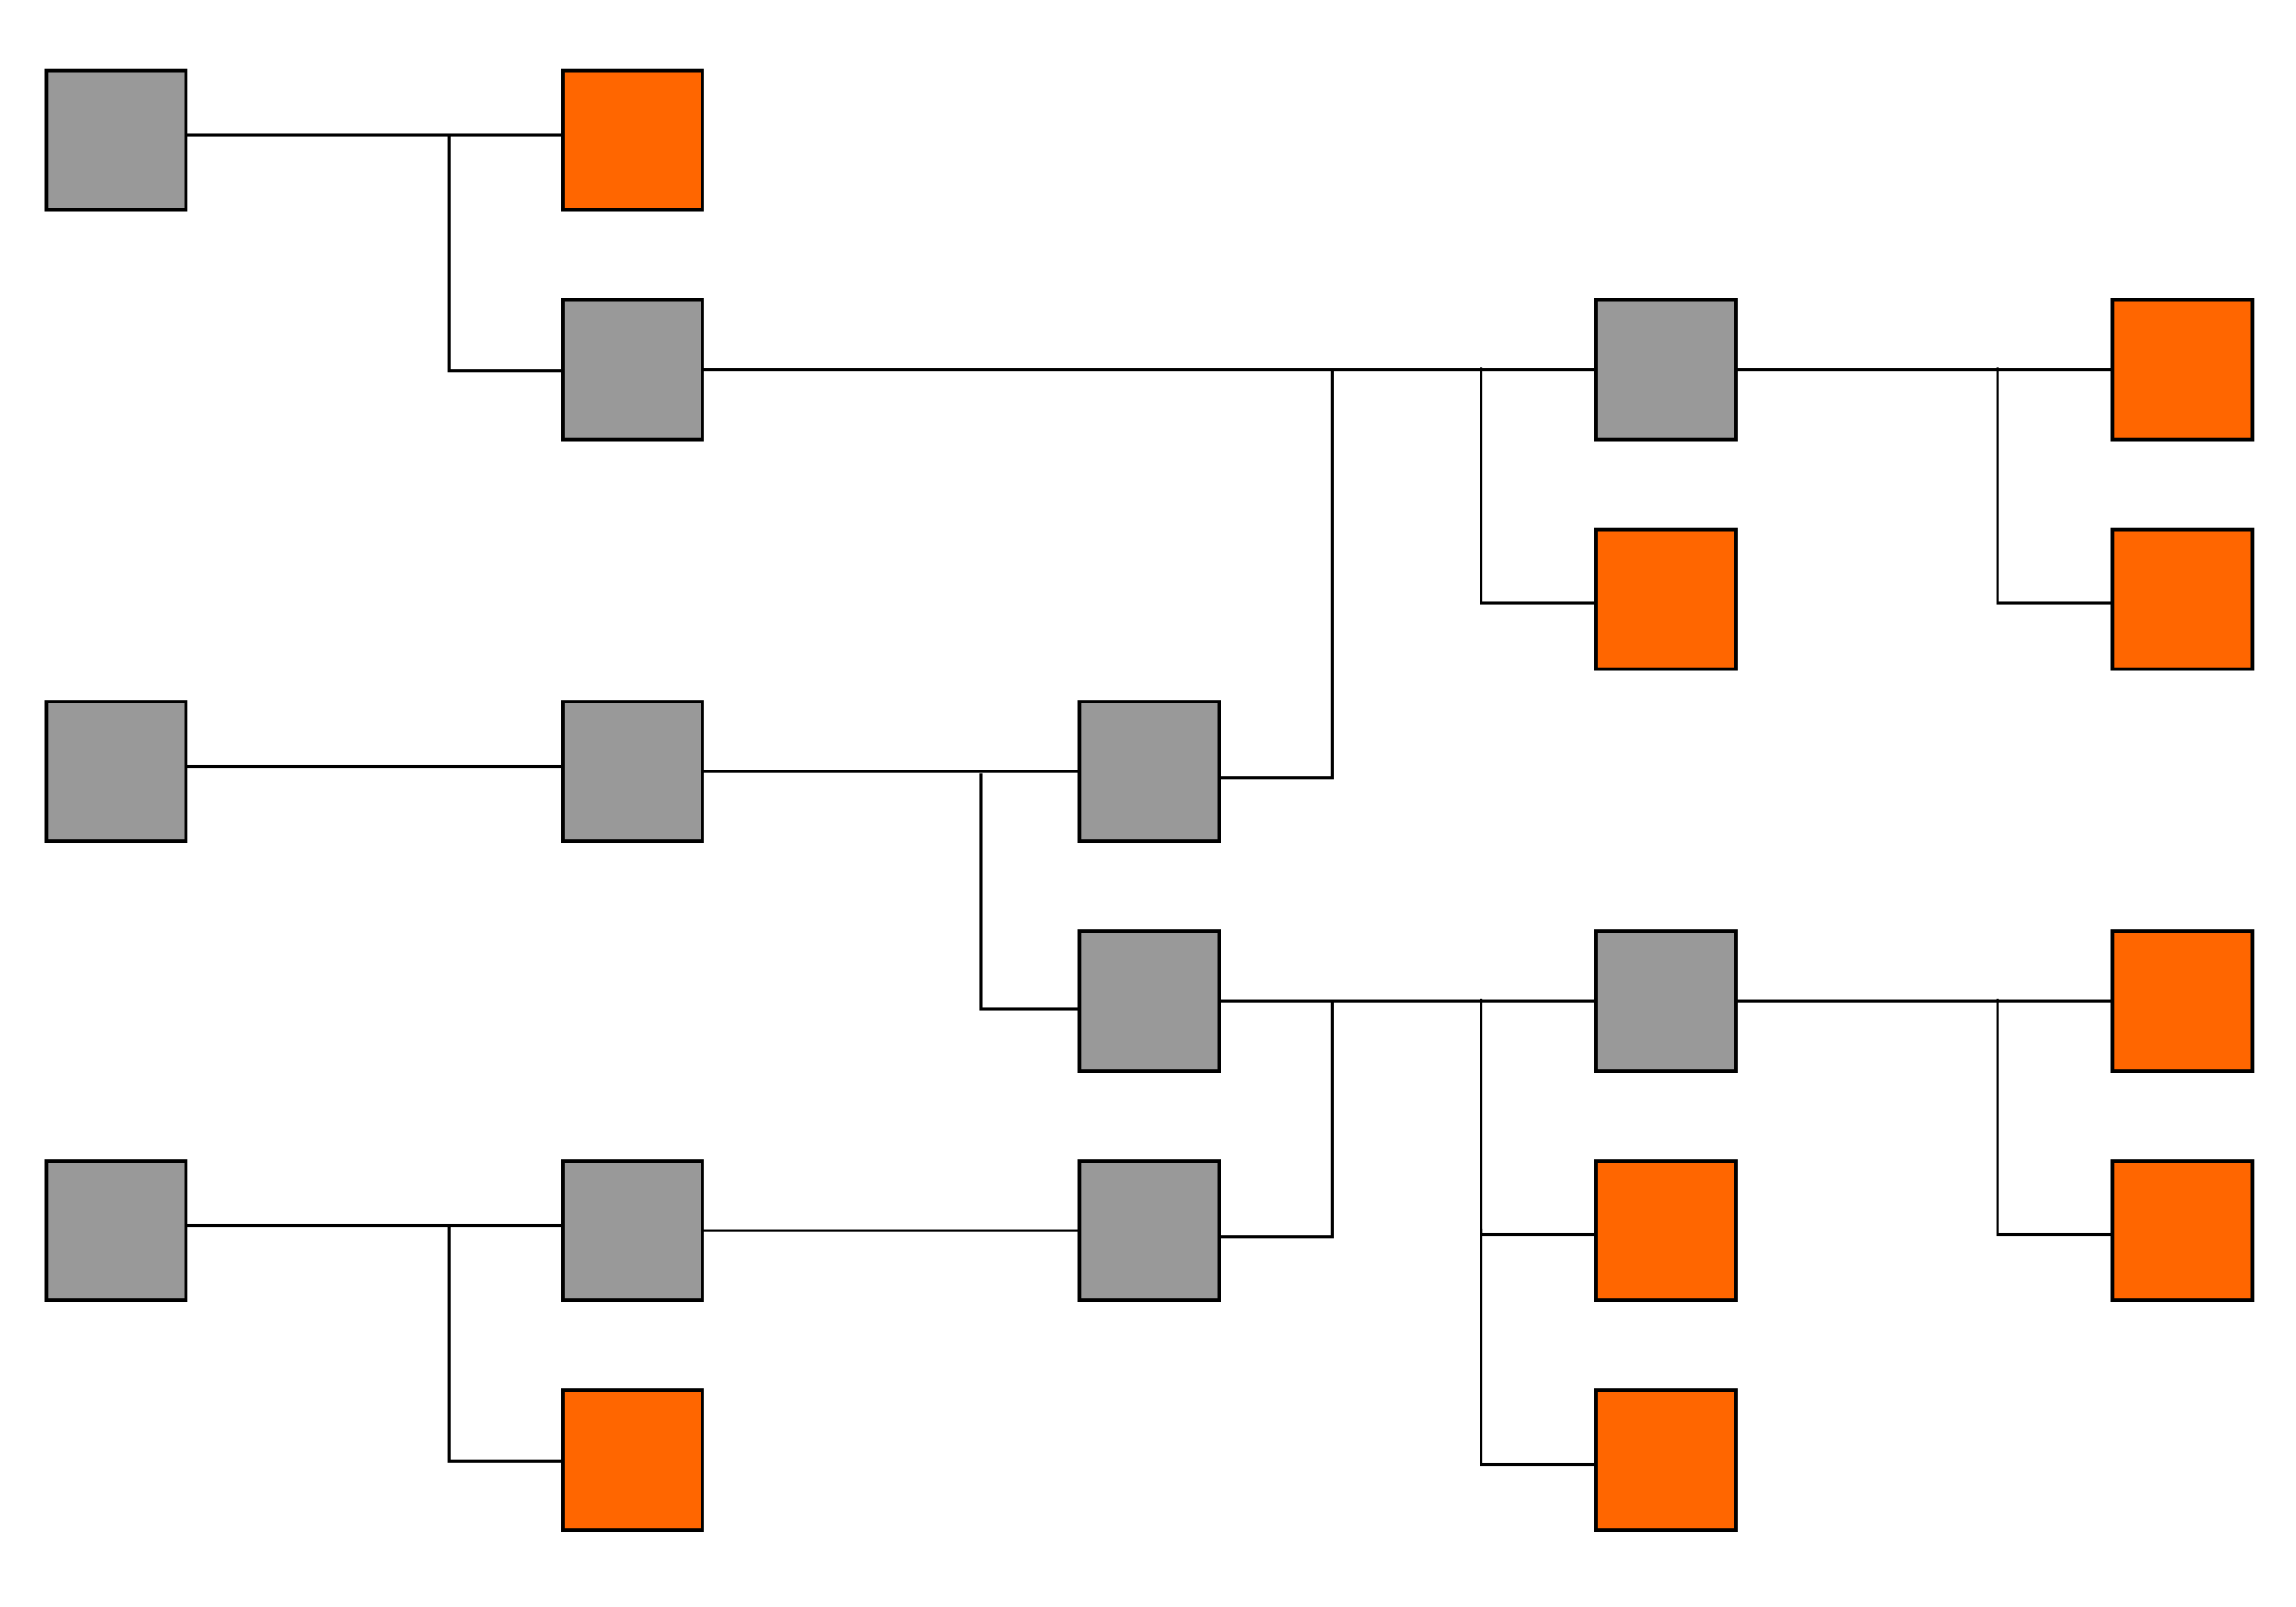 <?xml version="1.0" encoding="UTF-8" standalone="no"?>
<!-- Created with Inkscape (http://www.inkscape.org/) -->

<svg
   xmlns:dc="http://purl.org/dc/elements/1.1/"
   xmlns:cc="http://creativecommons.org/ns#"
   xmlns:rdf="http://www.w3.org/1999/02/22-rdf-syntax-ns#"
   xmlns:svg="http://www.w3.org/2000/svg"
   xmlns="http://www.w3.org/2000/svg"
   xmlns:sodipodi="http://sodipodi.sourceforge.net/DTD/sodipodi-0.dtd"
   xmlns:inkscape="http://www.inkscape.org/namespaces/inkscape"
   width="800"
   height="560"
   viewBox="0 0 800 560"
   id="svg2"
   version="1.1"
   inkscape:version="0.91 r13725"
   sodipodi:docname="transactions.svg"
   inkscape:export-filename="/home/greg/learnmeabitcoin/website/neo4j/how/blog/images/blockchain/transactions.png"
   inkscape:export-xdpi="90"
   inkscape:export-ydpi="90">
  <defs
     id="defs4">
    <marker
       inkscape:stockid="Arrow1Mend"
       orient="auto"
       refY="0"
       refX="0"
       id="marker8803"
       style="overflow:visible"
       inkscape:isstock="true">
      <path
         inkscape:connector-curvature="0"
         id="path8805"
         d="M 0,0 5,-5 -12.5,0 5,5 0,0 Z"
         style="fill:#000000;fill-opacity:1;fill-rule:evenodd;stroke:#000000;stroke-width:1pt;stroke-opacity:1"
         transform="matrix(-0.4,0,0,-0.4,-4,0)" />
    </marker>
    <marker
       inkscape:stockid="Arrow1Mend"
       orient="auto"
       refY="0"
       refX="0"
       id="marker7930"
       style="overflow:visible"
       inkscape:isstock="true">
      <path
         inkscape:connector-curvature="0"
         id="path7932"
         d="M 0,0 5,-5 -12.5,0 5,5 0,0 Z"
         style="fill:#000000;fill-opacity:1;fill-rule:evenodd;stroke:#000000;stroke-width:1pt;stroke-opacity:1"
         transform="matrix(-0.4,0,0,-0.4,-4,0)" />
    </marker>
  </defs>
  <sodipodi:namedview
     id="base"
     pagecolor="#ffffff"
     bordercolor="#666666"
     borderopacity="1.0"
     inkscape:pageopacity="0.0"
     inkscape:pageshadow="2"
     inkscape:zoom="1.4"
     inkscape:cx="402.61691"
     inkscape:cy="270.71429"
     inkscape:document-units="px"
     inkscape:current-layer="layer1"
     showgrid="false"
     units="px"
     inkscape:window-width="1920"
     inkscape:window-height="1052"
     inkscape:window-x="0"
     inkscape:window-y="28"
     inkscape:window-maximized="0" />
  <g
     inkscape:label="Layer 1"
     inkscape:groupmode="layer"
     id="layer1"
     transform="translate(0,-492.362)">
    <path
       style="fill:none;fill-rule:evenodd;stroke:#000000;stroke-width:1px;stroke-linecap:butt;stroke-linejoin:miter;stroke-opacity:1"
       d="m 55.099,919.412 165,0"
       id="path7114"
       inkscape:connector-curvature="0"
       inkscape:export-filename="/home/greg/learnmeabitcoin/website/neo4j/how/images/2-transaction.png"
       inkscape:export-xdpi="90"
       inkscape:export-ydpi="90" />
    <rect
       style="color:#000000;clip-rule:nonzero;display:inline;overflow:visible;visibility:visible;opacity:1;isolation:auto;mix-blend-mode:normal;color-interpolation:sRGB;color-interpolation-filters:linearRGB;solid-color:#000000;solid-opacity:1;fill:#999999;fill-opacity:1;fill-rule:evenodd;stroke:#000000;stroke-width:1.216;stroke-linecap:butt;stroke-linejoin:miter;stroke-miterlimit:4;stroke-dasharray:none;stroke-dashoffset:0;stroke-opacity:1;color-rendering:auto;image-rendering:auto;shape-rendering:auto;text-rendering:auto;enable-background:accumulate"
       id="rect7076"
       width="48.641"
       height="48.641"
       x="16.135"
       y="896.877"
       inkscape:export-filename="/home/greg/learnmeabitcoin/website/neo4j/how/images/2-transaction.png"
       inkscape:export-xdpi="90"
       inkscape:export-ydpi="90" />
    <rect
       style="color:#000000;clip-rule:nonzero;display:inline;overflow:visible;visibility:visible;opacity:1;isolation:auto;mix-blend-mode:normal;color-interpolation:sRGB;color-interpolation-filters:linearRGB;solid-color:#000000;solid-opacity:1;fill:#999999;fill-opacity:1;fill-rule:evenodd;stroke:#000000;stroke-width:1.216;stroke-linecap:butt;stroke-linejoin:miter;stroke-miterlimit:4;stroke-dasharray:none;stroke-dashoffset:0;stroke-opacity:1;color-rendering:auto;image-rendering:auto;shape-rendering:auto;text-rendering:auto;enable-background:accumulate"
       id="rect7076-3"
       width="48.641"
       height="48.641"
       x="196.135"
       y="896.877"
       inkscape:export-filename="/home/greg/learnmeabitcoin/website/neo4j/how/images/2-transaction.png"
       inkscape:export-xdpi="90"
       inkscape:export-ydpi="90" />
    <path
       style="fill:none;fill-rule:evenodd;stroke:#000000;stroke-width:1px;stroke-linecap:butt;stroke-linejoin:miter;stroke-opacity:1"
       d="m 156.527,919.412 0,82.143 63.571,0"
       id="path7116"
       inkscape:connector-curvature="0"
       inkscape:export-filename="/home/greg/learnmeabitcoin/website/neo4j/how/images/2-transaction.png"
       inkscape:export-xdpi="90"
       inkscape:export-ydpi="90" />
    <rect
       style="color:#000000;clip-rule:nonzero;display:inline;overflow:visible;visibility:visible;opacity:1;isolation:auto;mix-blend-mode:normal;color-interpolation:sRGB;color-interpolation-filters:linearRGB;solid-color:#000000;solid-opacity:1;fill:#ff6600;fill-opacity:1;fill-rule:evenodd;stroke:#000000;stroke-width:1.216;stroke-linecap:butt;stroke-linejoin:miter;stroke-miterlimit:4;stroke-dasharray:none;stroke-dashoffset:0;stroke-opacity:1;color-rendering:auto;image-rendering:auto;shape-rendering:auto;text-rendering:auto;enable-background:accumulate"
       id="rect7076-3-5"
       width="48.641"
       height="48.641"
       x="196.135"
       y="976.877"
       inkscape:export-filename="/home/greg/learnmeabitcoin/website/neo4j/how/images/2-transaction.png"
       inkscape:export-xdpi="90"
       inkscape:export-ydpi="90" />
    <path
       style="fill:none;fill-rule:evenodd;stroke:#000000;stroke-width:1px;stroke-linecap:butt;stroke-linejoin:miter;stroke-opacity:1"
       d="m 55.099,759.412 165,0"
       id="path7114-1"
       inkscape:connector-curvature="0"
       inkscape:export-filename="/home/greg/learnmeabitcoin/website/neo4j/how/images/2-transaction.png"
       inkscape:export-xdpi="90"
       inkscape:export-ydpi="90" />
    <rect
       style="color:#000000;clip-rule:nonzero;display:inline;overflow:visible;visibility:visible;opacity:1;isolation:auto;mix-blend-mode:normal;color-interpolation:sRGB;color-interpolation-filters:linearRGB;solid-color:#000000;solid-opacity:1;fill:#999999;fill-opacity:1;fill-rule:evenodd;stroke:#000000;stroke-width:1.216;stroke-linecap:butt;stroke-linejoin:miter;stroke-miterlimit:4;stroke-dasharray:none;stroke-dashoffset:0;stroke-opacity:1;color-rendering:auto;image-rendering:auto;shape-rendering:auto;text-rendering:auto;enable-background:accumulate"
       id="rect7076-2"
       width="48.641"
       height="48.641"
       x="16.135"
       y="736.877"
       inkscape:export-filename="/home/greg/learnmeabitcoin/website/neo4j/how/images/2-transaction.png"
       inkscape:export-xdpi="90"
       inkscape:export-ydpi="90" />
    <rect
       style="color:#000000;clip-rule:nonzero;display:inline;overflow:visible;visibility:visible;opacity:1;isolation:auto;mix-blend-mode:normal;color-interpolation:sRGB;color-interpolation-filters:linearRGB;solid-color:#000000;solid-opacity:1;fill:#999999;fill-opacity:1;fill-rule:evenodd;stroke:#000000;stroke-width:1.216;stroke-linecap:butt;stroke-linejoin:miter;stroke-miterlimit:4;stroke-dasharray:none;stroke-dashoffset:0;stroke-opacity:1;color-rendering:auto;image-rendering:auto;shape-rendering:auto;text-rendering:auto;enable-background:accumulate"
       id="rect7076-3-7"
       width="48.641"
       height="48.641"
       x="196.135"
       y="736.877"
       inkscape:export-filename="/home/greg/learnmeabitcoin/website/neo4j/how/images/2-transaction.png"
       inkscape:export-xdpi="90"
       inkscape:export-ydpi="90" />
    <path
       style="fill:none;fill-rule:evenodd;stroke:#000000;stroke-width:1px;stroke-linecap:butt;stroke-linejoin:miter;stroke-opacity:1"
       d="m 55.099,539.412 165,0"
       id="path7114-1-2"
       inkscape:connector-curvature="0"
       inkscape:export-filename="/home/greg/learnmeabitcoin/website/neo4j/how/images/2-transaction.png"
       inkscape:export-xdpi="90"
       inkscape:export-ydpi="90" />
    <rect
       style="color:#000000;clip-rule:nonzero;display:inline;overflow:visible;visibility:visible;opacity:1;isolation:auto;mix-blend-mode:normal;color-interpolation:sRGB;color-interpolation-filters:linearRGB;solid-color:#000000;solid-opacity:1;fill:#999999;fill-opacity:1;fill-rule:evenodd;stroke:#000000;stroke-width:1.216;stroke-linecap:butt;stroke-linejoin:miter;stroke-miterlimit:4;stroke-dasharray:none;stroke-dashoffset:0;stroke-opacity:1;color-rendering:auto;image-rendering:auto;shape-rendering:auto;text-rendering:auto;enable-background:accumulate"
       id="rect7076-2-6"
       width="48.641"
       height="48.641"
       x="16.135"
       y="516.877"
       inkscape:export-filename="/home/greg/learnmeabitcoin/website/neo4j/how/images/2-transaction.png"
       inkscape:export-xdpi="90"
       inkscape:export-ydpi="90" />
    <rect
       style="color:#000000;clip-rule:nonzero;display:inline;overflow:visible;visibility:visible;opacity:1;isolation:auto;mix-blend-mode:normal;color-interpolation:sRGB;color-interpolation-filters:linearRGB;solid-color:#000000;solid-opacity:1;fill:#ff6600;fill-opacity:1;fill-rule:evenodd;stroke:#000000;stroke-width:1.216;stroke-linecap:butt;stroke-linejoin:miter;stroke-miterlimit:4;stroke-dasharray:none;stroke-dashoffset:0;stroke-opacity:1;color-rendering:auto;image-rendering:auto;shape-rendering:auto;text-rendering:auto;enable-background:accumulate"
       id="rect7076-3-7-1"
       width="48.641"
       height="48.641"
       x="196.135"
       y="516.877"
       inkscape:export-filename="/home/greg/learnmeabitcoin/website/neo4j/how/images/2-transaction.png"
       inkscape:export-xdpi="90"
       inkscape:export-ydpi="90" />
    <path
       style="fill:none;fill-rule:evenodd;stroke:#000000;stroke-width:1px;stroke-linecap:butt;stroke-linejoin:miter;stroke-opacity:1"
       d="m 156.527,539.412 0,82.143 63.571,0"
       id="path7116-0-8"
       inkscape:connector-curvature="0"
       inkscape:export-filename="/home/greg/learnmeabitcoin/website/neo4j/how/images/2-transaction.png"
       inkscape:export-xdpi="90"
       inkscape:export-ydpi="90" />
    <rect
       style="color:#000000;clip-rule:nonzero;display:inline;overflow:visible;visibility:visible;opacity:1;isolation:auto;mix-blend-mode:normal;color-interpolation:sRGB;color-interpolation-filters:linearRGB;solid-color:#000000;solid-opacity:1;fill:#999999;fill-opacity:1;fill-rule:evenodd;stroke:#000000;stroke-width:1.216;stroke-linecap:butt;stroke-linejoin:miter;stroke-miterlimit:4;stroke-dasharray:none;stroke-dashoffset:0;stroke-opacity:1;color-rendering:auto;image-rendering:auto;shape-rendering:auto;text-rendering:auto;enable-background:accumulate"
       id="rect7076-3-5-9-7"
       width="48.641"
       height="48.641"
       x="196.135"
       y="596.877"
       inkscape:export-filename="/home/greg/learnmeabitcoin/website/neo4j/how/images/2-transaction.png"
       inkscape:export-xdpi="90"
       inkscape:export-ydpi="90" />
    <path
       style="fill:none;fill-rule:evenodd;stroke:#000000;stroke-width:1px;stroke-linecap:butt;stroke-linejoin:miter;stroke-opacity:1"
       d="m 464.107,621.184 0,142.143 -63.571,0"
       id="path7116-5-2-8-1"
       inkscape:connector-curvature="0"
       inkscape:export-filename="/home/greg/learnmeabitcoin/website/neo4j/how/images/2-transaction.png"
       inkscape:export-xdpi="90"
       inkscape:export-ydpi="90"
       sodipodi:nodetypes="ccc" />
    <rect
       style="color:#000000;clip-rule:nonzero;display:inline;overflow:visible;visibility:visible;opacity:1;isolation:auto;mix-blend-mode:normal;color-interpolation:sRGB;color-interpolation-filters:linearRGB;solid-color:#000000;solid-opacity:1;fill:#999999;fill-opacity:1;fill-rule:evenodd;stroke:#000000;stroke-width:1.216;stroke-linecap:butt;stroke-linejoin:miter;stroke-miterlimit:4;stroke-dasharray:none;stroke-dashoffset:0;stroke-opacity:1;color-rendering:auto;image-rendering:auto;shape-rendering:auto;text-rendering:auto;enable-background:accumulate"
       id="rect7076-3-7-3"
       width="48.641"
       height="48.641"
       x="376.135"
       y="736.877"
       inkscape:export-filename="/home/greg/learnmeabitcoin/website/neo4j/how/images/2-transaction.png"
       inkscape:export-xdpi="90"
       inkscape:export-ydpi="90" />
    <path
       style="fill:none;fill-rule:evenodd;stroke:#000000;stroke-width:1px;stroke-linecap:butt;stroke-linejoin:miter;stroke-opacity:1"
       d="m 341.75,761.898 0,82.143 63.571,0"
       id="path7116-5"
       inkscape:connector-curvature="0"
       inkscape:export-filename="/home/greg/learnmeabitcoin/website/neo4j/how/images/2-transaction.png"
       inkscape:export-xdpi="90"
       inkscape:export-ydpi="90" />
    <rect
       style="color:#000000;clip-rule:nonzero;display:inline;overflow:visible;visibility:visible;opacity:1;isolation:auto;mix-blend-mode:normal;color-interpolation:sRGB;color-interpolation-filters:linearRGB;solid-color:#000000;solid-opacity:1;fill:#999999;fill-opacity:1;fill-rule:evenodd;stroke:#000000;stroke-width:1.216;stroke-linecap:butt;stroke-linejoin:miter;stroke-miterlimit:4;stroke-dasharray:none;stroke-dashoffset:0;stroke-opacity:1;color-rendering:auto;image-rendering:auto;shape-rendering:auto;text-rendering:auto;enable-background:accumulate"
       id="rect7076-3-7-3-7"
       width="48.641"
       height="48.641"
       x="376.135"
       y="816.877"
       inkscape:export-filename="/home/greg/learnmeabitcoin/website/neo4j/how/images/2-transaction.png"
       inkscape:export-xdpi="90"
       inkscape:export-ydpi="90" />
    <path
       style="fill:none;fill-rule:evenodd;stroke:#000000;stroke-width:1px;stroke-linecap:butt;stroke-linejoin:miter;stroke-opacity:1"
       d="m 244.776,761.198 131.359,0"
       id="path13042"
       inkscape:connector-type="polyline"
       inkscape:connector-curvature="0"
       inkscape:connection-start="#rect7076-3-7"
       inkscape:connection-end="#rect7076-3-7-3" />
    <path
       style="fill:none;fill-rule:evenodd;stroke:#000000;stroke-width:1px;stroke-linecap:butt;stroke-linejoin:miter;stroke-opacity:1"
       d="m 464.107,841.184 0,82.143 -63.571,0"
       id="path7116-5-2-8"
       inkscape:connector-curvature="0"
       inkscape:export-filename="/home/greg/learnmeabitcoin/website/neo4j/how/images/2-transaction.png"
       inkscape:export-xdpi="90"
       inkscape:export-ydpi="90" />
    <rect
       style="color:#000000;clip-rule:nonzero;display:inline;overflow:visible;visibility:visible;opacity:1;isolation:auto;mix-blend-mode:normal;color-interpolation:sRGB;color-interpolation-filters:linearRGB;solid-color:#000000;solid-opacity:1;fill:#999999;fill-opacity:1;fill-rule:evenodd;stroke:#000000;stroke-width:1.216;stroke-linecap:butt;stroke-linejoin:miter;stroke-miterlimit:4;stroke-dasharray:none;stroke-dashoffset:0;stroke-opacity:1;color-rendering:auto;image-rendering:auto;shape-rendering:auto;text-rendering:auto;enable-background:accumulate"
       id="rect7076-3-9"
       width="48.641"
       height="48.641"
       x="376.135"
       y="896.877"
       inkscape:export-filename="/home/greg/learnmeabitcoin/website/neo4j/how/images/2-transaction.png"
       inkscape:export-xdpi="90"
       inkscape:export-ydpi="90" />
    <rect
       style="color:#000000;clip-rule:nonzero;display:inline;overflow:visible;visibility:visible;opacity:1;isolation:auto;mix-blend-mode:normal;color-interpolation:sRGB;color-interpolation-filters:linearRGB;solid-color:#000000;solid-opacity:1;fill:#999999;fill-opacity:1;fill-rule:evenodd;stroke:#000000;stroke-width:1.216;stroke-linecap:butt;stroke-linejoin:miter;stroke-miterlimit:4;stroke-dasharray:none;stroke-dashoffset:0;stroke-opacity:1;color-rendering:auto;image-rendering:auto;shape-rendering:auto;text-rendering:auto;enable-background:accumulate"
       id="rect7076-3-7-3-7-2"
       width="48.641"
       height="48.641"
       x="556.135"
       y="816.877"
       inkscape:export-filename="/home/greg/learnmeabitcoin/website/neo4j/how/images/2-transaction.png"
       inkscape:export-xdpi="90"
       inkscape:export-ydpi="90" />
    <path
       style="fill:none;fill-rule:evenodd;stroke:#000000;stroke-width:1px;stroke-linecap:butt;stroke-linejoin:miter;stroke-opacity:1"
       d="m 516.036,840.469 0,82.143 63.571,0"
       id="path7116-0-8-2-1"
       inkscape:connector-curvature="0"
       inkscape:export-filename="/home/greg/learnmeabitcoin/website/neo4j/how/images/2-transaction.png"
       inkscape:export-xdpi="90"
       inkscape:export-ydpi="90" />
    <path
       style="display:inline;fill:none;fill-rule:evenodd;stroke:#000000;stroke-width:1px;stroke-linecap:butt;stroke-linejoin:miter;stroke-opacity:1"
       d="m 424.776,841.198 131.359,0"
       id="path13095"
       inkscape:connector-type="polyline"
       inkscape:connector-curvature="0"
       inkscape:connection-start="#rect7076-3-7-3-7"
       inkscape:connection-end="#rect7076-3-7-3-7-2" />
    <path
       style="display:inline;fill:none;fill-rule:evenodd;stroke:#000000;stroke-width:1px;stroke-linecap:butt;stroke-linejoin:miter;stroke-opacity:1"
       d="m 244.776,921.198 131.359,0"
       id="path13097"
       inkscape:connector-type="polyline"
       inkscape:connector-curvature="0"
       inkscape:connection-end="#rect7076-3-9"
       inkscape:connection-start="#rect7076-3" />
    <rect
       style="color:#000000;clip-rule:nonzero;display:inline;overflow:visible;visibility:visible;opacity:1;isolation:auto;mix-blend-mode:normal;color-interpolation:sRGB;color-interpolation-filters:linearRGB;solid-color:#000000;solid-opacity:1;fill:#999999;fill-opacity:1;fill-rule:evenodd;stroke:#000000;stroke-width:1.216;stroke-linecap:butt;stroke-linejoin:miter;stroke-miterlimit:4;stroke-dasharray:none;stroke-dashoffset:0;stroke-opacity:1;color-rendering:auto;image-rendering:auto;shape-rendering:auto;text-rendering:auto;enable-background:accumulate"
       id="rect7076-3-7-3-73"
       width="48.641"
       height="48.641"
       x="556.135"
       y="596.877"
       inkscape:export-filename="/home/greg/learnmeabitcoin/website/neo4j/how/images/2-transaction.png"
       inkscape:export-xdpi="90"
       inkscape:export-ydpi="90" />
    <path
       style="fill:none;fill-rule:evenodd;stroke:#000000;stroke-width:1px;stroke-linecap:butt;stroke-linejoin:miter;stroke-opacity:1"
       d="m 516.036,620.469 0,82.143 63.571,0"
       id="path7116-0-8-2"
       inkscape:connector-curvature="0"
       inkscape:export-filename="/home/greg/learnmeabitcoin/website/neo4j/how/images/2-transaction.png"
       inkscape:export-xdpi="90"
       inkscape:export-ydpi="90" />
    <rect
       style="color:#000000;clip-rule:nonzero;display:inline;overflow:visible;visibility:visible;opacity:1;isolation:auto;mix-blend-mode:normal;color-interpolation:sRGB;color-interpolation-filters:linearRGB;solid-color:#000000;solid-opacity:1;fill:#ff6600;fill-opacity:1;fill-rule:evenodd;stroke:#000000;stroke-width:1.216;stroke-linecap:butt;stroke-linejoin:miter;stroke-miterlimit:4;stroke-dasharray:none;stroke-dashoffset:0;stroke-opacity:1;color-rendering:auto;image-rendering:auto;shape-rendering:auto;text-rendering:auto;enable-background:accumulate"
       id="rect7076-3-7-3-73-6"
       width="48.641"
       height="48.641"
       x="556.135"
       y="676.877"
       inkscape:export-filename="/home/greg/learnmeabitcoin/website/neo4j/how/images/2-transaction.png"
       inkscape:export-xdpi="90"
       inkscape:export-ydpi="90" />
    <path
       style="fill:none;fill-rule:evenodd;stroke:#000000;stroke-width:1px;stroke-linecap:butt;stroke-linejoin:miter;stroke-opacity:1"
       d="m 244.776,621.198 311.359,10e-5"
       id="path13165"
       inkscape:connector-type="polyline"
       inkscape:connector-curvature="0"
       inkscape:connection-start="#rect7076-3-5-9-7"
       inkscape:connection-end="#rect7076-3-7-3-73" />
    <rect
       style="color:#000000;clip-rule:nonzero;display:inline;overflow:visible;visibility:visible;opacity:1;isolation:auto;mix-blend-mode:normal;color-interpolation:sRGB;color-interpolation-filters:linearRGB;solid-color:#000000;solid-opacity:1;fill:#ff6600;fill-opacity:1;fill-rule:evenodd;stroke:#000000;stroke-width:1.216;stroke-linecap:butt;stroke-linejoin:miter;stroke-miterlimit:4;stroke-dasharray:none;stroke-dashoffset:0;stroke-opacity:1;color-rendering:auto;image-rendering:auto;shape-rendering:auto;text-rendering:auto;enable-background:accumulate"
       id="rect7076-3-7-3-7-2-9"
       width="48.641"
       height="48.641"
       x="556.135"
       y="896.877"
       inkscape:export-filename="/home/greg/learnmeabitcoin/website/neo4j/how/images/2-transaction.png"
       inkscape:export-xdpi="90"
       inkscape:export-ydpi="90" />
    <path
       style="fill:none;fill-rule:evenodd;stroke:#000000;stroke-width:1px;stroke-linecap:butt;stroke-linejoin:miter;stroke-opacity:1"
       d="m 516.036,920.469 0,82.143 63.571,0"
       id="path7116-0-8-2-1-9"
       inkscape:connector-curvature="0"
       inkscape:export-filename="/home/greg/learnmeabitcoin/website/neo4j/how/images/2-transaction.png"
       inkscape:export-xdpi="90"
       inkscape:export-ydpi="90" />
    <rect
       style="color:#000000;clip-rule:nonzero;display:inline;overflow:visible;visibility:visible;opacity:1;isolation:auto;mix-blend-mode:normal;color-interpolation:sRGB;color-interpolation-filters:linearRGB;solid-color:#000000;solid-opacity:1;fill:#ff6600;fill-opacity:1;fill-rule:evenodd;stroke:#000000;stroke-width:1.216;stroke-linecap:butt;stroke-linejoin:miter;stroke-miterlimit:4;stroke-dasharray:none;stroke-dashoffset:0;stroke-opacity:1;color-rendering:auto;image-rendering:auto;shape-rendering:auto;text-rendering:auto;enable-background:accumulate"
       id="rect7076-3-7-3-7-2-3"
       width="48.641"
       height="48.641"
       x="556.135"
       y="976.877"
       inkscape:export-filename="/home/greg/learnmeabitcoin/website/neo4j/how/images/2-transaction.png"
       inkscape:export-xdpi="90"
       inkscape:export-ydpi="90" />
    <rect
       style="color:#000000;clip-rule:nonzero;display:inline;overflow:visible;visibility:visible;opacity:1;isolation:auto;mix-blend-mode:normal;color-interpolation:sRGB;color-interpolation-filters:linearRGB;solid-color:#000000;solid-opacity:1;fill:#ff6600;fill-opacity:1;fill-rule:evenodd;stroke:#000000;stroke-width:1.216;stroke-linecap:butt;stroke-linejoin:miter;stroke-miterlimit:4;stroke-dasharray:none;stroke-dashoffset:0;stroke-opacity:1;color-rendering:auto;image-rendering:auto;shape-rendering:auto;text-rendering:auto;enable-background:accumulate"
       id="rect7076-3-7-3-7-2-36"
       width="48.641"
       height="48.641"
       x="736.135"
       y="816.877"
       inkscape:export-filename="/home/greg/learnmeabitcoin/website/neo4j/how/images/2-transaction.png"
       inkscape:export-xdpi="90"
       inkscape:export-ydpi="90"
       inkscape:connector-avoid="true" />
    <path
       style="fill:none;fill-rule:evenodd;stroke:#000000;stroke-width:1px;stroke-linecap:butt;stroke-linejoin:miter;stroke-opacity:1"
       d="m 696.036,840.469 0,82.143 63.571,0"
       id="path7116-0-8-2-1-3"
       inkscape:connector-curvature="0"
       inkscape:export-filename="/home/greg/learnmeabitcoin/website/neo4j/how/images/2-transaction.png"
       inkscape:export-xdpi="90"
       inkscape:export-ydpi="90" />
    <rect
       style="color:#000000;clip-rule:nonzero;display:inline;overflow:visible;visibility:visible;opacity:1;isolation:auto;mix-blend-mode:normal;color-interpolation:sRGB;color-interpolation-filters:linearRGB;solid-color:#000000;solid-opacity:1;fill:#ff6600;fill-opacity:1;fill-rule:evenodd;stroke:#000000;stroke-width:1.216;stroke-linecap:butt;stroke-linejoin:miter;stroke-miterlimit:4;stroke-dasharray:none;stroke-dashoffset:0;stroke-opacity:1;color-rendering:auto;image-rendering:auto;shape-rendering:auto;text-rendering:auto;enable-background:accumulate"
       id="rect7076-3-7-3-7-2-36-7"
       width="48.641"
       height="48.641"
       x="736.135"
       y="896.877"
       inkscape:export-filename="/home/greg/learnmeabitcoin/website/neo4j/how/images/2-transaction.png"
       inkscape:export-xdpi="90"
       inkscape:export-ydpi="90"
       inkscape:connector-avoid="true" />
    <path
       style="display:inline;fill:none;fill-rule:evenodd;stroke:#000000;stroke-width:1px;stroke-linecap:butt;stroke-linejoin:miter;stroke-opacity:1"
       d="m 604.776,841.198 131.359,0"
       id="path4225"
       inkscape:connector-type="polyline"
       inkscape:connector-curvature="0"
       inkscape:connection-end="#rect7076-3-7-3-7-2-36"
       inkscape:connection-start="#rect7076-3-7-3-7-2" />
    <rect
       style="color:#000000;clip-rule:nonzero;display:inline;overflow:visible;visibility:visible;opacity:1;isolation:auto;mix-blend-mode:normal;color-interpolation:sRGB;color-interpolation-filters:linearRGB;solid-color:#000000;solid-opacity:1;fill:#ff6600;fill-opacity:1;fill-rule:evenodd;stroke:#000000;stroke-width:1.216;stroke-linecap:butt;stroke-linejoin:miter;stroke-miterlimit:4;stroke-dasharray:none;stroke-dashoffset:0;stroke-opacity:1;color-rendering:auto;image-rendering:auto;shape-rendering:auto;text-rendering:auto;enable-background:accumulate"
       id="rect7076-3-7-3-73-5"
       width="48.641"
       height="48.641"
       x="736.135"
       y="596.877"
       inkscape:export-filename="/home/greg/learnmeabitcoin/website/neo4j/how/images/2-transaction.png"
       inkscape:export-xdpi="90"
       inkscape:export-ydpi="90" />
    <path
       style="fill:none;fill-rule:evenodd;stroke:#000000;stroke-width:1px;stroke-linecap:butt;stroke-linejoin:miter;stroke-opacity:1"
       d="m 696.036,620.469 0,82.143 63.571,0"
       id="path7116-0-8-2-6"
       inkscape:connector-curvature="0"
       inkscape:export-filename="/home/greg/learnmeabitcoin/website/neo4j/how/images/2-transaction.png"
       inkscape:export-xdpi="90"
       inkscape:export-ydpi="90" />
    <rect
       style="color:#000000;clip-rule:nonzero;display:inline;overflow:visible;visibility:visible;opacity:1;isolation:auto;mix-blend-mode:normal;color-interpolation:sRGB;color-interpolation-filters:linearRGB;solid-color:#000000;solid-opacity:1;fill:#ff6600;fill-opacity:1;fill-rule:evenodd;stroke:#000000;stroke-width:1.216;stroke-linecap:butt;stroke-linejoin:miter;stroke-miterlimit:4;stroke-dasharray:none;stroke-dashoffset:0;stroke-opacity:1;color-rendering:auto;image-rendering:auto;shape-rendering:auto;text-rendering:auto;enable-background:accumulate"
       id="rect7076-3-7-3-73-6-2"
       width="48.641"
       height="48.641"
       x="736.135"
       y="676.877"
       inkscape:export-filename="/home/greg/learnmeabitcoin/website/neo4j/how/images/2-transaction.png"
       inkscape:export-xdpi="90"
       inkscape:export-ydpi="90" />
    <path
       style="fill:none;fill-rule:evenodd;stroke:#000000;stroke-width:1px;stroke-linecap:butt;stroke-linejoin:miter;stroke-opacity:1"
       d="m 604.776,621.198 131.359,0"
       id="path4284"
       inkscape:connector-type="polyline"
       inkscape:connector-curvature="0"
       inkscape:connection-start="#rect7076-3-7-3-73"
       inkscape:connection-end="#rect7076-3-7-3-73-5" />
  </g>
</svg>
